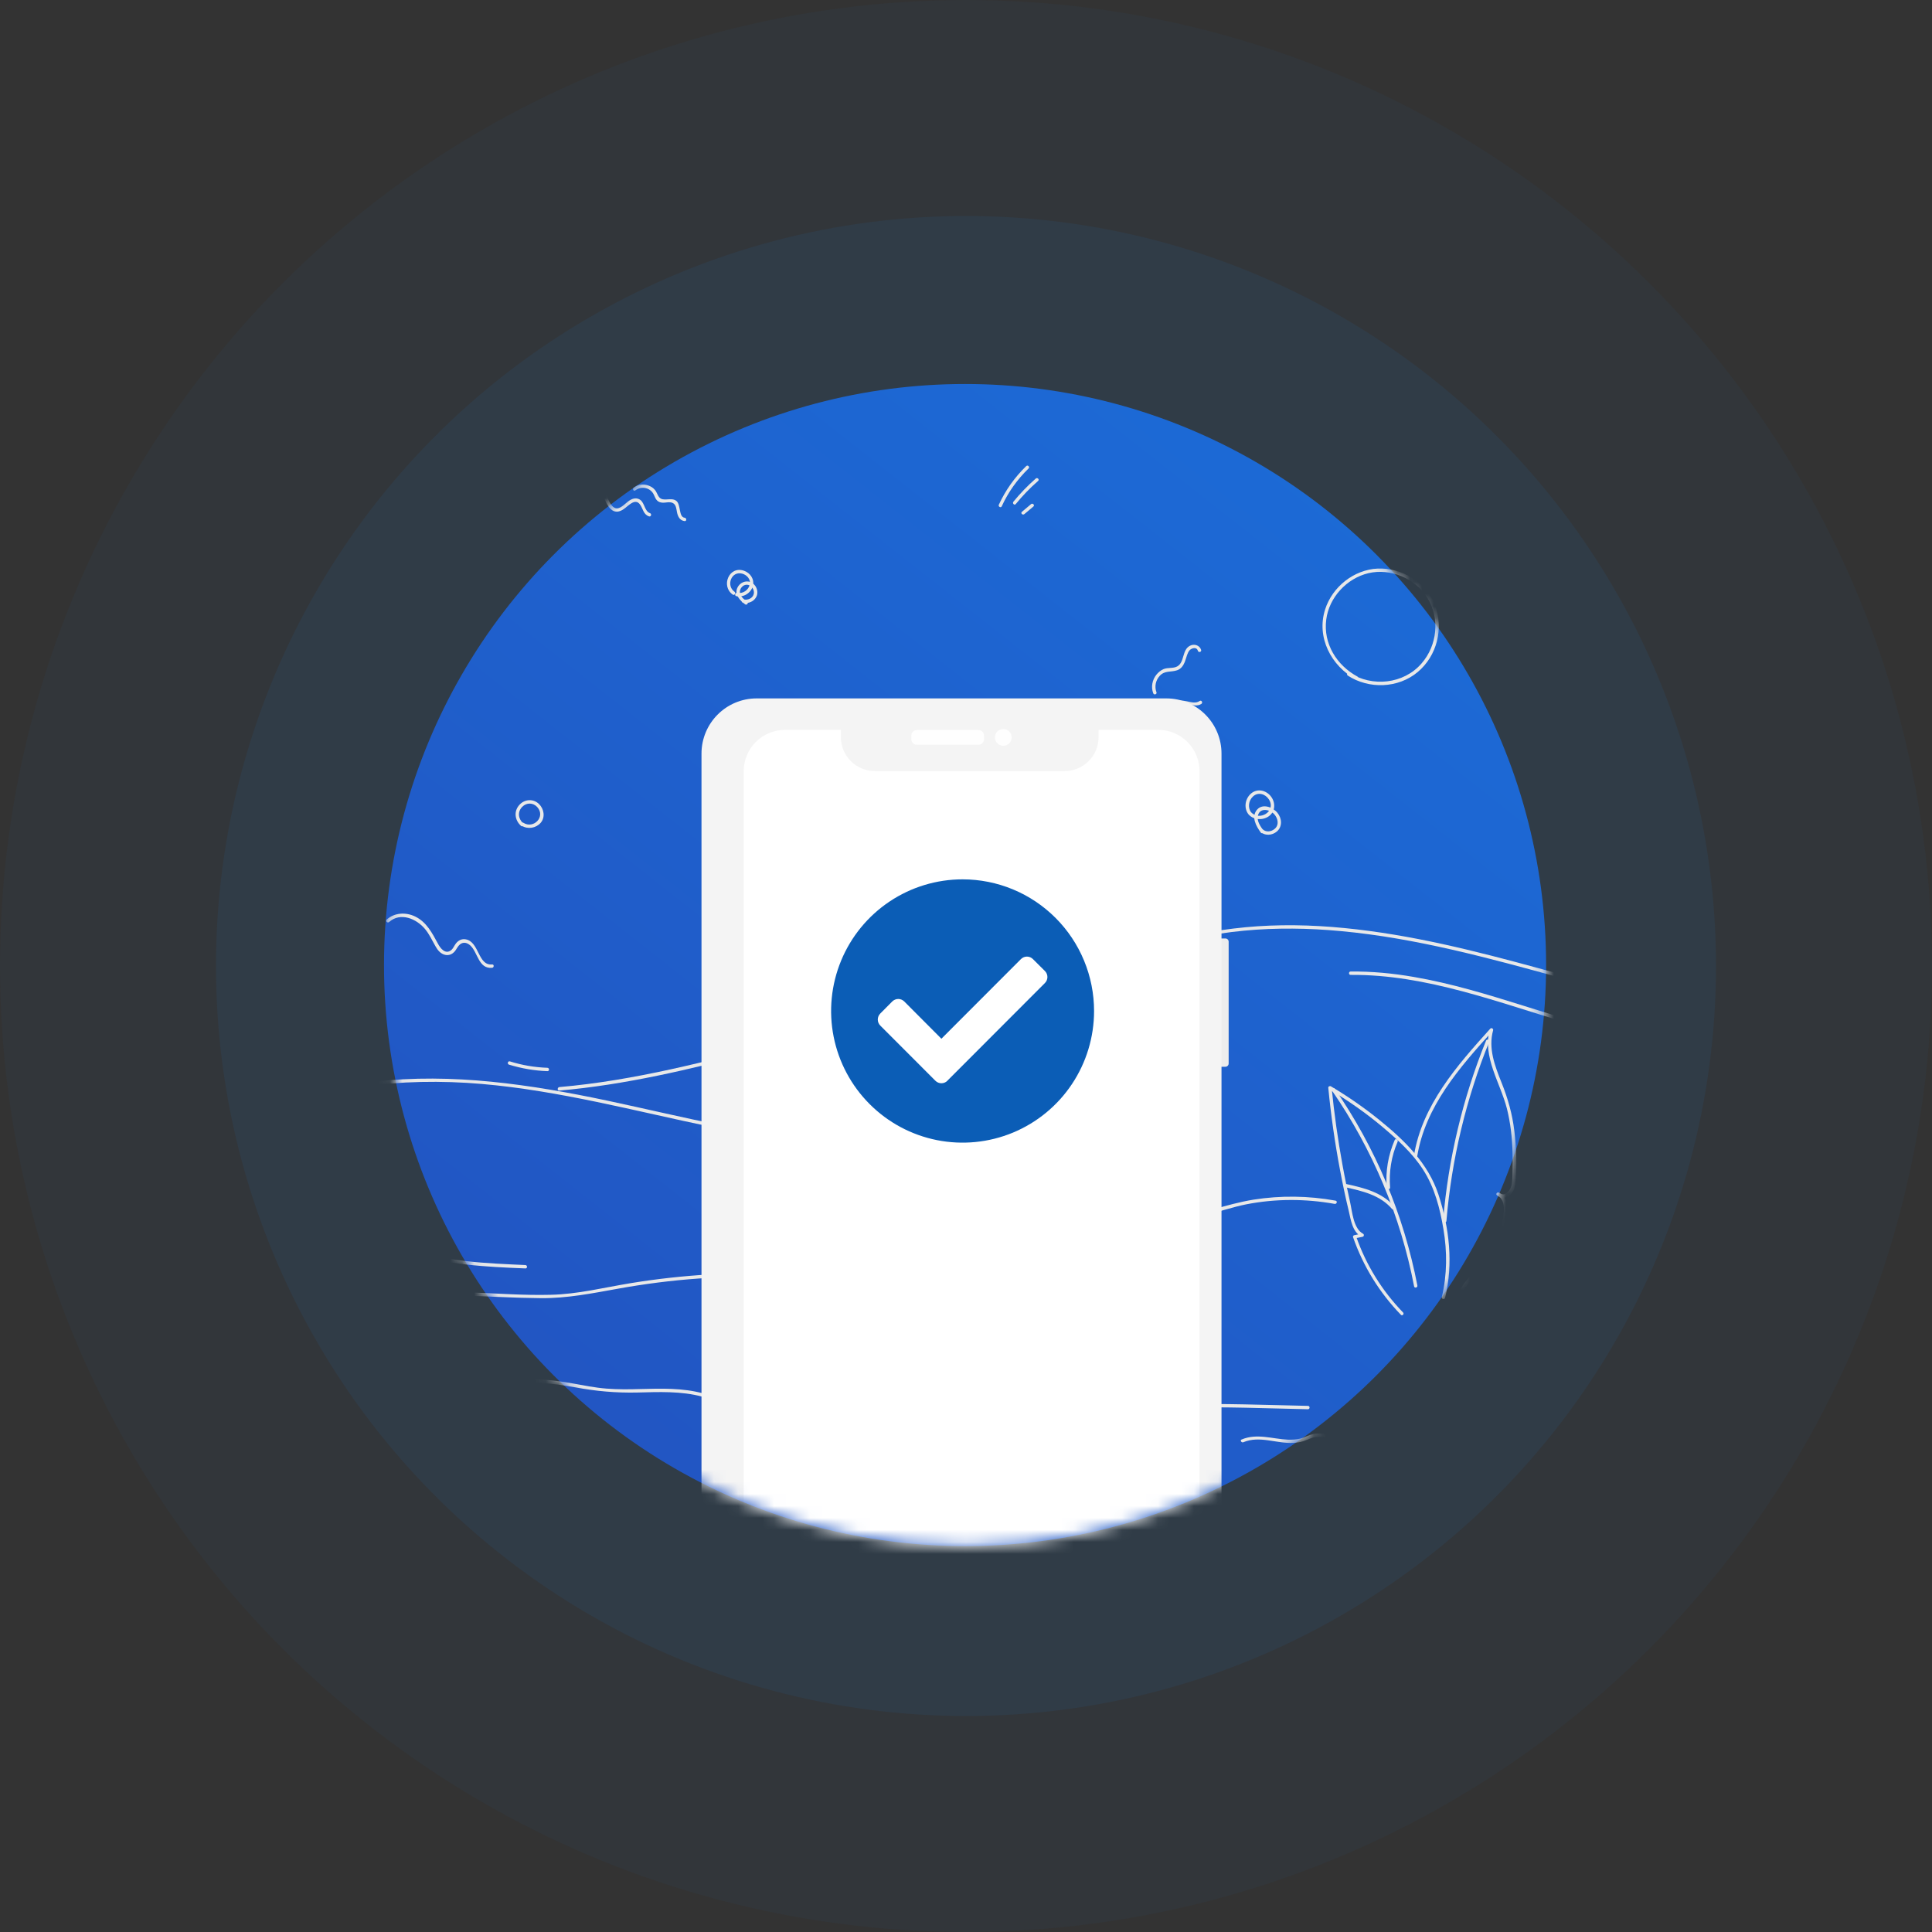 <svg width="161" height="161" viewBox="0 0 161 161" fill="none" xmlns="http://www.w3.org/2000/svg">
<rect x="0" y="0" width="161" height="161" fill="#333333" stroke="none"/>
<circle cx="80.5" cy="80.5" r="80.5" fill="#2171C6" fill-opacity="0.05"/>
<circle cx="80.5" cy="80.5" r="62.5" fill="#2171C6" fill-opacity="0.1"/>
<circle cx="80.421" cy="80.421" r="48.421" fill="url(#paint0_linear_35_508)"/>
<mask id="mask0_35_508" style="mask-type:alpha" maskUnits="userSpaceOnUse" x="32" y="32" width="97" height="97">
<circle cx="80.421" cy="80.421" r="48.421" fill="url(#paint1_linear_35_508)"/>
</mask>
<g mask="url(#mask0_35_508)">
<path d="M116.918 109.368C115.169 107.563 113.832 105.403 113.009 103.028C112.981 103.084 112.943 103.14 112.915 103.196C113.13 103.149 113.336 103.112 113.551 103.065C113.673 103.037 113.692 102.869 113.589 102.813C112.784 102.382 112.691 100.998 112.513 100.204C112.28 99.166 112.064 98.128 111.877 97.09C111.485 94.958 111.185 92.807 110.97 90.647C110.896 90.684 110.83 90.731 110.755 90.769C112.317 91.694 113.804 92.732 115.197 93.901C116.45 94.958 117.703 96.089 118.591 97.473C119.545 98.941 120.003 100.718 120.284 102.42C120.602 104.299 120.602 106.216 120.153 108.077C120.106 108.255 120.377 108.33 120.424 108.152C121.125 105.319 120.77 102.298 119.872 99.549C119.003 96.921 117.039 95.023 114.935 93.321C113.663 92.293 112.308 91.358 110.905 90.525C110.821 90.479 110.681 90.535 110.69 90.647C110.914 92.957 111.242 95.248 111.672 97.52C111.887 98.651 112.121 99.783 112.392 100.896C112.569 101.653 112.691 102.644 113.448 103.056C113.458 102.972 113.467 102.887 113.486 102.803C113.271 102.85 113.065 102.887 112.85 102.934C112.775 102.953 112.728 103.037 112.756 103.102C113.598 105.524 114.954 107.722 116.74 109.564C116.852 109.695 117.048 109.498 116.918 109.368Z" fill="#E8E8E8"/>
<path d="M110.998 90.881C114.383 95.781 116.72 101.354 117.842 107.198C117.88 107.376 118.151 107.301 118.114 107.123C116.982 101.251 114.635 95.65 111.231 90.731C111.138 90.591 110.895 90.731 110.998 90.881Z" fill="#E8E8E8"/>
<path d="M112.12 98.941C113.532 99.25 115.019 99.596 116.001 100.746C116.113 100.886 116.319 100.681 116.197 100.55C115.187 99.362 113.654 98.988 112.195 98.67C112.017 98.633 111.942 98.904 112.12 98.941Z" fill="#E8E8E8"/>
<path d="M115.842 98.96C115.739 97.651 115.945 96.351 116.469 95.145C116.543 94.976 116.3 94.836 116.226 95.004C115.683 96.257 115.449 97.595 115.562 98.96C115.58 99.138 115.861 99.138 115.842 98.96Z" fill="#E8E8E8"/>
<path d="M118.096 96.389C118.769 92.199 121.64 88.945 124.389 85.906C124.314 85.859 124.23 85.813 124.155 85.766C123.51 88.076 125.025 90.217 125.577 92.386C125.876 93.583 126.016 94.818 126.044 96.052C126.063 96.66 126.054 97.277 126.035 97.885C126.025 98.184 126.026 98.493 125.96 98.782C125.867 99.184 125.418 99.811 124.941 99.39C124.885 99.465 124.829 99.54 124.772 99.615C125.595 100.045 125.296 101.279 125.165 101.999C124.997 102.972 124.716 103.897 124.09 104.683C123.183 105.805 121.883 106.637 121.453 108.077C121.397 108.255 121.668 108.32 121.724 108.152C122.257 106.394 124.137 105.552 124.913 103.925C125.315 103.084 125.492 102.093 125.577 101.176C125.642 100.512 125.577 99.718 124.913 99.381C124.782 99.315 124.614 99.493 124.744 99.605C125.034 99.867 125.436 99.867 125.764 99.652C126.128 99.409 126.241 98.96 126.278 98.539C126.428 97.127 126.362 95.641 126.194 94.238C126.026 92.835 125.651 91.517 125.128 90.217C124.576 88.833 124.006 87.365 124.426 85.859C124.464 85.729 124.286 85.616 124.193 85.719C121.416 88.796 118.507 92.097 117.825 96.323C117.797 96.492 118.068 96.566 118.096 96.389Z" fill="#E8E8E8"/>
<path d="M123.837 86.72C121.892 91.517 120.685 96.585 120.255 101.747C120.237 101.924 120.517 101.924 120.536 101.747C120.966 96.613 122.172 91.573 124.108 86.794C124.173 86.636 123.902 86.561 123.837 86.72Z" fill="#E8E8E8"/>
<path d="M97.112 101.41C99.403 101.906 101.638 100.802 103.845 100.363C106.276 99.886 108.782 99.886 111.223 100.325C111.4 100.353 111.475 100.091 111.298 100.054C109.035 99.643 106.725 99.615 104.462 99.97C103.303 100.157 102.18 100.475 101.058 100.793C99.796 101.139 98.496 101.419 97.196 101.139C97.009 101.101 96.935 101.363 97.112 101.41Z" fill="#E8E8E8"/>
<path d="M125.744 100.55C127.072 100.297 128.381 100.615 129.662 100.933C130.915 101.232 132.178 101.503 133.459 101.728C135.927 102.158 138.434 102.411 140.94 102.513C141.117 102.523 141.117 102.242 140.94 102.233C138.275 102.13 135.628 101.84 133.001 101.363C131.729 101.129 130.476 100.84 129.223 100.54C128.054 100.26 126.866 100.054 125.67 100.288C125.501 100.316 125.576 100.587 125.744 100.55Z" fill="#E8E8E8"/>
<path d="M20.052 92.714C23.362 91.947 26.672 91.059 30.029 90.572C33.377 90.096 36.771 90.039 40.147 90.329C46.636 90.89 52.939 92.592 59.297 93.911C62.804 94.64 66.348 95.239 69.929 95.482C70.107 95.491 70.107 95.21 69.929 95.201C63.365 94.752 56.988 93.078 50.573 91.713C44.196 90.367 37.706 89.394 31.179 90.142C27.392 90.582 23.689 91.582 19.977 92.442C19.799 92.48 19.874 92.751 20.052 92.714Z" fill="#E8E8E8"/>
<path d="M46.609 90.881C52.098 90.404 57.474 89.114 62.795 87.73C68.237 86.308 73.68 84.868 79.122 83.428C84.555 81.997 89.978 80.529 95.43 79.136C98.141 78.444 100.881 77.818 103.668 77.556C106.352 77.303 109.063 77.341 111.747 77.593C118.012 78.173 124.109 79.847 130.159 81.511C130.337 81.558 130.411 81.287 130.234 81.24C124.913 79.772 119.564 78.304 114.075 77.575C111.345 77.21 108.577 77.023 105.819 77.135C103.107 77.238 100.432 77.668 97.786 78.266C95.093 78.884 92.428 79.622 89.754 80.333C87.023 81.053 84.293 81.773 81.562 82.493C76.045 83.942 70.519 85.401 65.002 86.85C58.952 88.44 52.865 90.049 46.609 90.591C46.431 90.619 46.431 90.9 46.609 90.881Z" fill="#E8E8E8"/>
<path d="M31.544 107.694C33.825 107.778 36.116 107.862 38.398 107.946C40.623 108.03 42.858 108.161 45.084 108.18C47.253 108.199 49.348 107.778 51.48 107.395C53.705 106.992 55.959 106.703 58.212 106.544C60.728 106.357 63.252 106.329 65.768 106.431C65.946 106.441 65.946 106.16 65.768 106.151C61.354 105.964 56.931 106.216 52.574 106.927C50.348 107.292 48.142 107.853 45.888 107.899C43.681 107.956 41.446 107.787 39.239 107.703C36.677 107.61 34.115 107.516 31.553 107.423C31.366 107.404 31.366 107.684 31.544 107.694Z" fill="#E8E8E8"/>
<path d="M28.692 113.575C29.505 111.443 30.936 109.583 32.797 108.264C32.731 108.245 32.666 108.227 32.6 108.217C33.124 109.414 33.479 110.667 33.666 111.958C33.694 111.902 33.732 111.846 33.76 111.789C33.535 111.855 33.311 111.92 33.077 111.986C32.983 112.014 32.956 112.107 32.993 112.191C33.255 112.818 33.545 113.529 33.255 114.193C33.012 114.744 32.488 115.156 32.123 115.614C31.459 116.437 30.945 117.353 30.552 118.326C30.487 118.494 30.758 118.569 30.823 118.4C31.347 117.082 32.133 116.035 33.058 114.978C33.395 114.595 33.647 114.174 33.666 113.65C33.685 113.089 33.451 112.556 33.236 112.051C33.208 112.117 33.18 112.191 33.152 112.257C33.376 112.191 33.601 112.126 33.834 112.061C33.909 112.042 33.947 111.967 33.928 111.892C33.732 110.574 33.367 109.302 32.834 108.077C32.806 108.012 32.703 107.984 32.638 108.03C30.711 109.405 29.243 111.303 28.402 113.51C28.364 113.669 28.626 113.744 28.692 113.575Z" fill="#E8E8E8"/>
<path d="M24.335 104.823C27.607 104.187 30.955 103.944 34.246 104.571C35.78 104.86 37.295 105.197 38.847 105.375C40.484 105.562 42.139 105.637 43.784 105.702C43.962 105.711 43.962 105.431 43.784 105.421C42.139 105.347 40.484 105.281 38.847 105.094C37.145 104.898 35.481 104.496 33.788 104.206C30.628 103.663 27.383 103.953 24.26 104.561C24.082 104.589 24.157 104.86 24.335 104.823Z" fill="#E8E8E8"/>
<path d="M36.668 115.941C38.538 115.642 40.408 115.333 42.297 115.221C44.214 115.109 46.066 115.268 47.945 115.614C49.666 115.932 51.33 116.082 53.088 116.044C54.912 115.997 56.754 115.913 58.53 116.39C58.708 116.437 58.783 116.166 58.605 116.119C56.885 115.651 55.117 115.708 53.35 115.754C52.415 115.782 51.471 115.792 50.535 115.717C49.572 115.642 48.618 115.446 47.674 115.277C45.86 114.95 44.055 114.829 42.204 114.941C40.324 115.062 38.454 115.362 36.593 115.661C36.416 115.698 36.49 115.969 36.668 115.941Z" fill="#E8E8E8"/>
<path d="M88.07 118.176C91.576 117.671 95.102 117.372 98.646 117.297C102.096 117.222 105.547 117.363 108.997 117.437C109.175 117.437 109.175 117.157 108.997 117.157C105.491 117.082 101.975 116.942 98.459 117.026C94.952 117.11 91.464 117.409 87.995 117.905C87.817 117.933 87.892 118.195 88.07 118.176Z" fill="#E8E8E8"/>
<path d="M103.611 120.187C104.948 119.616 106.388 120.308 107.763 120.243C108.053 120.224 108.352 120.187 108.633 120.093C109.016 119.962 109.371 119.756 109.783 119.738C110.494 119.7 111.157 119.972 111.868 119.859C112.046 119.831 111.971 119.56 111.793 119.588C110.998 119.719 110.222 119.326 109.437 119.504C109.082 119.579 108.764 119.766 108.418 119.869C108.062 119.962 107.698 119.981 107.333 119.972C106.033 119.915 104.733 119.42 103.462 119.962C103.312 120.009 103.452 120.252 103.611 120.187Z" fill="#E8E8E8"/>
<path d="M122.527 109.854C124.884 109.153 127.24 109.171 129.653 109.461C131.925 109.732 134.216 110.088 136.498 109.686C136.675 109.657 136.6 109.386 136.423 109.414C134.048 109.835 131.663 109.405 129.297 109.143C126.969 108.881 124.697 108.909 122.443 109.592C122.284 109.639 122.35 109.91 122.527 109.854Z" fill="#E8E8E8"/>
<path d="M113.13 56.386C111.391 55.45 110.259 53.636 110.521 51.626C110.755 49.784 112.232 48.194 114.037 47.764C115.879 47.334 117.936 48.203 118.937 49.803C120.012 51.514 119.779 53.777 118.46 55.291C116.964 57.012 114.346 57.274 112.457 56.058C112.307 55.955 112.167 56.198 112.317 56.301C114.075 57.442 116.506 57.367 118.133 56.011C119.751 54.665 120.349 52.327 119.545 50.373C118.778 48.512 116.814 47.296 114.804 47.381C112.822 47.474 111.026 48.905 110.428 50.784C109.68 53.113 110.933 55.507 112.999 56.619C113.149 56.713 113.289 56.47 113.13 56.386Z" fill="#E8E8E8"/>
<path d="M32.423 76.836C33.376 75.985 34.714 76.565 35.424 77.425C35.789 77.865 36.004 78.36 36.285 78.846C36.462 79.174 36.724 79.501 37.117 79.576C37.425 79.632 37.678 79.52 37.884 79.295C38.014 79.146 38.099 78.949 38.23 78.8C38.51 78.472 38.875 78.51 39.174 78.772C39.828 79.342 39.857 80.754 41.007 80.651C41.184 80.632 41.184 80.352 41.007 80.371C39.81 80.483 39.95 78.472 38.8 78.276C38.463 78.22 38.192 78.369 37.986 78.631C37.855 78.8 37.771 79.033 37.603 79.174C37.117 79.576 36.687 79.015 36.49 78.631C36.013 77.752 35.546 76.836 34.601 76.378C33.825 76.004 32.881 76.041 32.226 76.63C32.095 76.752 32.292 76.957 32.423 76.836Z" fill="#E8E8E8"/>
<path d="M95.363 64.249C95.176 63.745 94.952 63.146 95.288 62.651C95.597 62.211 96.121 62.435 96.56 62.295C97.14 62.108 97.495 61.538 97.654 60.986C97.841 60.341 97.617 59.499 98 58.929C98.468 58.228 99.477 59.088 100.113 58.658C100.263 58.555 100.123 58.312 99.973 58.415C99.328 58.854 98.449 57.956 97.841 58.676C97.355 59.247 97.579 60.116 97.42 60.79C97.308 61.257 97.055 61.753 96.616 61.977C96.233 62.174 95.793 61.977 95.41 62.174C94.587 62.594 94.849 63.642 95.101 64.324C95.148 64.483 95.419 64.418 95.363 64.249Z" fill="#E8E8E8"/>
<path d="M96.373 57.694C96.196 57.227 96.299 56.694 96.644 56.32C97.075 55.852 97.57 56.039 98.103 55.852C98.421 55.74 98.608 55.469 98.73 55.17C98.805 54.983 98.851 54.786 98.917 54.599C98.973 54.45 99.038 54.282 99.15 54.169C99.319 54.01 99.721 53.879 99.824 54.235C99.88 54.403 100.142 54.338 100.095 54.16C99.973 53.767 99.515 53.627 99.16 53.814C98.487 54.16 98.73 55.188 98.103 55.535C97.757 55.721 97.327 55.609 96.962 55.759C96.729 55.862 96.523 56.03 96.364 56.226C96.018 56.666 95.906 57.246 96.102 57.769C96.158 57.938 96.429 57.863 96.373 57.694Z" fill="#E8E8E8"/>
<path d="M104.247 67.681C103.967 67.279 104.051 66.709 104.416 66.372C104.836 65.979 105.444 66.157 105.734 66.606C106.398 67.606 104.93 68.486 104.229 67.653C104.107 67.513 103.911 67.719 104.032 67.85C104.434 68.326 105.182 68.383 105.697 68.046C106.276 67.672 106.323 66.915 105.921 66.382C105.528 65.858 104.799 65.68 104.275 66.11C103.78 66.512 103.63 67.279 104.004 67.812C104.107 67.971 104.35 67.831 104.247 67.681Z" fill="#E8E8E8"/>
<path d="M105.304 69.234C105.042 68.869 104.715 68.429 104.827 67.962C104.995 67.27 105.818 67.448 106.192 67.859C106.501 68.205 106.613 68.747 106.22 69.075C105.921 69.327 105.463 69.374 105.192 69.075C105.07 68.944 104.874 69.14 104.995 69.271C105.369 69.673 106.005 69.636 106.407 69.29C106.884 68.878 106.828 68.196 106.454 67.737C106.08 67.27 105.229 66.933 104.761 67.466C104.238 68.065 104.677 68.841 105.061 69.374C105.163 69.523 105.407 69.383 105.304 69.234Z" fill="#E8E8E8"/>
<path d="M42.419 88.721C43.467 89.039 44.533 89.226 45.617 89.263C45.795 89.272 45.795 88.992 45.617 88.983C44.551 88.945 43.504 88.767 42.494 88.45C42.317 88.394 42.242 88.665 42.419 88.721Z" fill="#E8E8E8"/>
<path d="M112.551 81.24C118.909 81.193 124.894 83.569 130.897 85.326C132.618 85.832 134.357 86.29 136.115 86.636C136.293 86.673 136.367 86.402 136.19 86.365C129.953 85.13 124.071 82.484 117.797 81.409C116.067 81.109 114.309 80.941 112.551 80.96C112.373 80.96 112.373 81.24 112.551 81.24Z" fill="#E8E8E8"/>
<path d="M50.04 40.695C50.367 41.48 50.769 43.219 51.947 42.443C52.34 42.191 52.92 41.452 53.341 42.051C53.593 42.406 53.612 42.873 54.089 43.032C54.257 43.089 54.332 42.817 54.163 42.761C53.724 42.612 53.724 41.938 53.369 41.667C53.135 41.49 52.845 41.499 52.593 41.63C52.218 41.807 51.947 42.21 51.555 42.34C50.853 42.574 50.498 41.069 50.311 40.62C50.236 40.461 49.965 40.526 50.04 40.695Z" fill="#E8E8E8"/>
<path d="M52.949 40.863C53.472 40.461 54.239 40.648 54.501 41.256C54.66 41.639 54.782 41.864 55.23 41.892C55.445 41.901 55.679 41.826 55.894 41.864C56.343 41.938 56.343 42.331 56.418 42.696C56.493 43.061 56.661 43.379 57.054 43.425C57.231 43.444 57.231 43.163 57.054 43.145C56.539 43.089 56.755 42.032 56.352 41.733C55.922 41.415 55.277 41.836 54.94 41.443C54.782 41.256 54.735 41.003 54.566 40.816C54.435 40.657 54.258 40.545 54.061 40.47C53.641 40.302 53.173 40.358 52.818 40.629C52.659 40.732 52.799 40.975 52.949 40.863Z" fill="#E8E8E8"/>
<path d="M61.364 49.681C61.953 49.802 62.58 49.428 62.739 48.83C62.888 48.269 62.523 47.736 61.99 47.558C60.747 47.137 60.055 48.849 61.065 49.55C61.214 49.653 61.355 49.41 61.205 49.307C60.494 48.811 60.934 47.568 61.841 47.801C62.234 47.904 62.561 48.26 62.486 48.68C62.402 49.157 61.916 49.503 61.439 49.4C61.261 49.372 61.186 49.643 61.364 49.681Z" fill="#E8E8E8"/>
<path d="M62.271 50.158C62.046 49.98 61.775 49.784 61.682 49.494C61.551 49.101 61.925 48.634 62.364 48.746C62.673 48.83 62.888 49.185 62.813 49.503C62.72 49.859 62.318 50.036 61.981 49.952C61.803 49.905 61.728 50.176 61.906 50.223C62.364 50.336 62.869 50.12 63.056 49.672C63.234 49.232 62.991 48.699 62.561 48.512C62.13 48.334 61.635 48.568 61.448 48.98C61.186 49.55 61.663 50.027 62.084 50.354C62.205 50.466 62.411 50.27 62.271 50.158Z" fill="#E8E8E8"/>
<path d="M43.615 68.626C43.185 68.242 43.101 67.663 43.522 67.232C43.887 66.868 44.429 66.877 44.775 67.26C45.495 68.065 44.457 69.112 43.606 68.56C43.456 68.457 43.316 68.701 43.466 68.803C43.971 69.131 44.663 69.018 45.056 68.57C45.458 68.102 45.336 67.401 44.906 66.989C44.448 66.559 43.765 66.587 43.326 67.027C42.793 67.56 42.877 68.336 43.419 68.822C43.55 68.944 43.746 68.747 43.615 68.626Z" fill="#E8E8E8"/>
<path d="M83.479 42.191C84.021 41.003 84.779 39.947 85.714 39.04C85.845 38.918 85.648 38.712 85.517 38.843C84.564 39.769 83.797 40.844 83.236 42.06C83.161 42.21 83.404 42.359 83.479 42.191Z" fill="#E8E8E8"/>
<path d="M84.647 42.004C85.208 41.312 85.835 40.667 86.508 40.078C86.648 39.956 86.443 39.76 86.312 39.881C85.638 40.47 85.021 41.115 84.451 41.807C84.339 41.948 84.535 42.144 84.647 42.004Z" fill="#E8E8E8"/>
<path d="M85.359 42.845C85.611 42.63 85.864 42.425 86.116 42.21C86.257 42.097 86.051 41.892 85.92 42.013C85.668 42.228 85.415 42.434 85.162 42.649C85.022 42.761 85.219 42.958 85.359 42.845Z" fill="#E8E8E8"/>
</g>
<mask id="mask1_35_508" style="mask-type:alpha" maskUnits="userSpaceOnUse" x="32" y="32" width="97" height="97">
<circle cx="80.421" cy="80.421" r="48.421" fill="url(#paint2_linear_35_508)"/>
</mask>
<g mask="url(#mask1_35_508)">
<path d="M102.118 78.206H101.363C101.214 78.206 101.093 78.327 101.093 78.476V88.626C101.093 88.775 101.214 88.896 101.363 88.896H102.118C102.267 88.896 102.388 88.775 102.388 88.626V78.476C102.388 78.327 102.267 78.206 102.118 78.206Z" fill="#EDEDED"/>
<path d="M97.198 58.201H63.052C60.515 58.201 58.458 60.261 58.458 62.801V141.789C58.458 144.329 60.515 146.389 63.052 146.389H97.198C99.735 146.389 101.792 144.329 101.792 141.789V62.801C101.792 60.261 99.735 58.201 97.198 58.201Z" fill="#F4F4F4"/>
<path d="M96.52 60.822H91.55V61.421C91.55 61.793 91.476 62.162 91.334 62.507C91.191 62.851 90.983 63.164 90.719 63.427C90.456 63.691 90.143 63.9 89.799 64.042C89.456 64.185 89.087 64.258 88.715 64.258H72.906C72.534 64.258 72.165 64.185 71.821 64.042C71.478 63.9 71.165 63.691 70.902 63.427C70.638 63.164 70.43 62.851 70.287 62.507C70.145 62.162 70.071 61.793 70.071 61.421V60.822H65.417C64.504 60.822 63.629 61.185 62.984 61.831C62.338 62.477 61.976 63.354 61.976 64.268V140.975C61.976 141.889 62.338 142.766 62.984 143.412C63.629 144.058 64.504 144.421 65.417 144.421H96.52C97.433 144.421 98.309 144.058 98.954 143.412C99.6 142.766 99.962 141.889 99.962 140.975V64.274C99.963 63.821 99.874 63.372 99.702 62.953C99.529 62.535 99.276 62.154 98.956 61.833C98.636 61.513 98.257 61.258 97.839 61.085C97.421 60.911 96.973 60.822 96.52 60.822Z" fill="white"/>
<path d="M81.541 60.835H76.402C76.15 60.835 75.946 61.039 75.946 61.291V61.608C75.946 61.86 76.15 62.065 76.402 62.065H81.541C81.793 62.065 81.997 61.86 81.997 61.608V61.291C81.997 61.039 81.793 60.835 81.541 60.835Z" fill="#FEFEFE"/>
<path d="M83.609 62.148C83.994 62.148 84.306 61.835 84.306 61.45C84.306 61.064 83.994 60.751 83.609 60.751C83.223 60.751 82.911 61.064 82.911 61.45C82.911 61.835 83.223 62.148 83.609 62.148Z" fill="#FEFEFE"/>
<path d="M80.389 111.586C84.917 111.586 88.587 107.911 88.587 103.377C88.587 98.844 84.917 95.169 80.389 95.169C75.862 95.169 72.192 98.844 72.192 103.377C72.192 107.911 75.862 111.586 80.389 111.586Z" fill="white"/>
<path d="M91.172 84.25C91.172 86.42 90.53 88.541 89.326 90.345C88.122 92.149 86.41 93.555 84.409 94.386C82.406 95.216 80.204 95.433 78.078 95.01C75.953 94.587 74.001 93.541 72.469 92.007C70.936 90.473 69.893 88.518 69.47 86.39C69.047 84.262 69.265 82.056 70.094 80.051C70.923 78.046 72.328 76.333 74.129 75.128C75.931 73.922 78.049 73.279 80.216 73.279C81.655 73.279 83.08 73.563 84.409 74.114C85.738 74.665 86.946 75.474 87.963 76.492C88.981 77.511 89.788 78.721 90.338 80.052C90.889 81.383 91.172 82.809 91.172 84.25ZM78.95 90.057L87.077 81.919C87.143 81.853 87.195 81.775 87.231 81.689C87.266 81.604 87.285 81.511 87.285 81.418C87.285 81.325 87.266 81.233 87.231 81.147C87.195 81.061 87.143 80.984 87.077 80.918L86.077 79.924C86.012 79.858 85.934 79.806 85.848 79.77C85.763 79.734 85.671 79.716 85.578 79.716C85.485 79.716 85.393 79.734 85.308 79.77C85.222 79.806 85.144 79.858 85.079 79.924L78.45 86.561L75.355 83.455C75.222 83.323 75.042 83.248 74.855 83.248C74.668 83.248 74.488 83.323 74.355 83.455L73.355 84.462C73.223 84.595 73.149 84.775 73.149 84.963C73.149 85.15 73.223 85.33 73.355 85.463L77.95 90.063C78.016 90.129 78.094 90.181 78.18 90.217C78.265 90.253 78.357 90.271 78.45 90.271C78.543 90.271 78.635 90.253 78.721 90.217C78.807 90.181 78.885 90.129 78.95 90.063L78.95 90.057Z" fill="#0B5DB6"/>
</g>
<defs>
<linearGradient id="paint0_linear_35_508" x1="125.697" y1="2.759" x2="14.707" y2="143.934" gradientUnits="userSpaceOnUse">
<stop stop-color="#1A72DD"/>
<stop offset="1" stop-color="#244DBB"/>
</linearGradient>
<linearGradient id="paint1_linear_35_508" x1="125.697" y1="2.759" x2="14.707" y2="143.934" gradientUnits="userSpaceOnUse">
<stop stop-color="#1A72DD"/>
<stop offset="1" stop-color="#244DBB"/>
</linearGradient>
<linearGradient id="paint2_linear_35_508" x1="125.697" y1="2.759" x2="14.707" y2="143.934" gradientUnits="userSpaceOnUse">
<stop stop-color="#1A72DD"/>
<stop offset="1" stop-color="#244DBB"/>
</linearGradient>
</defs>
</svg>

